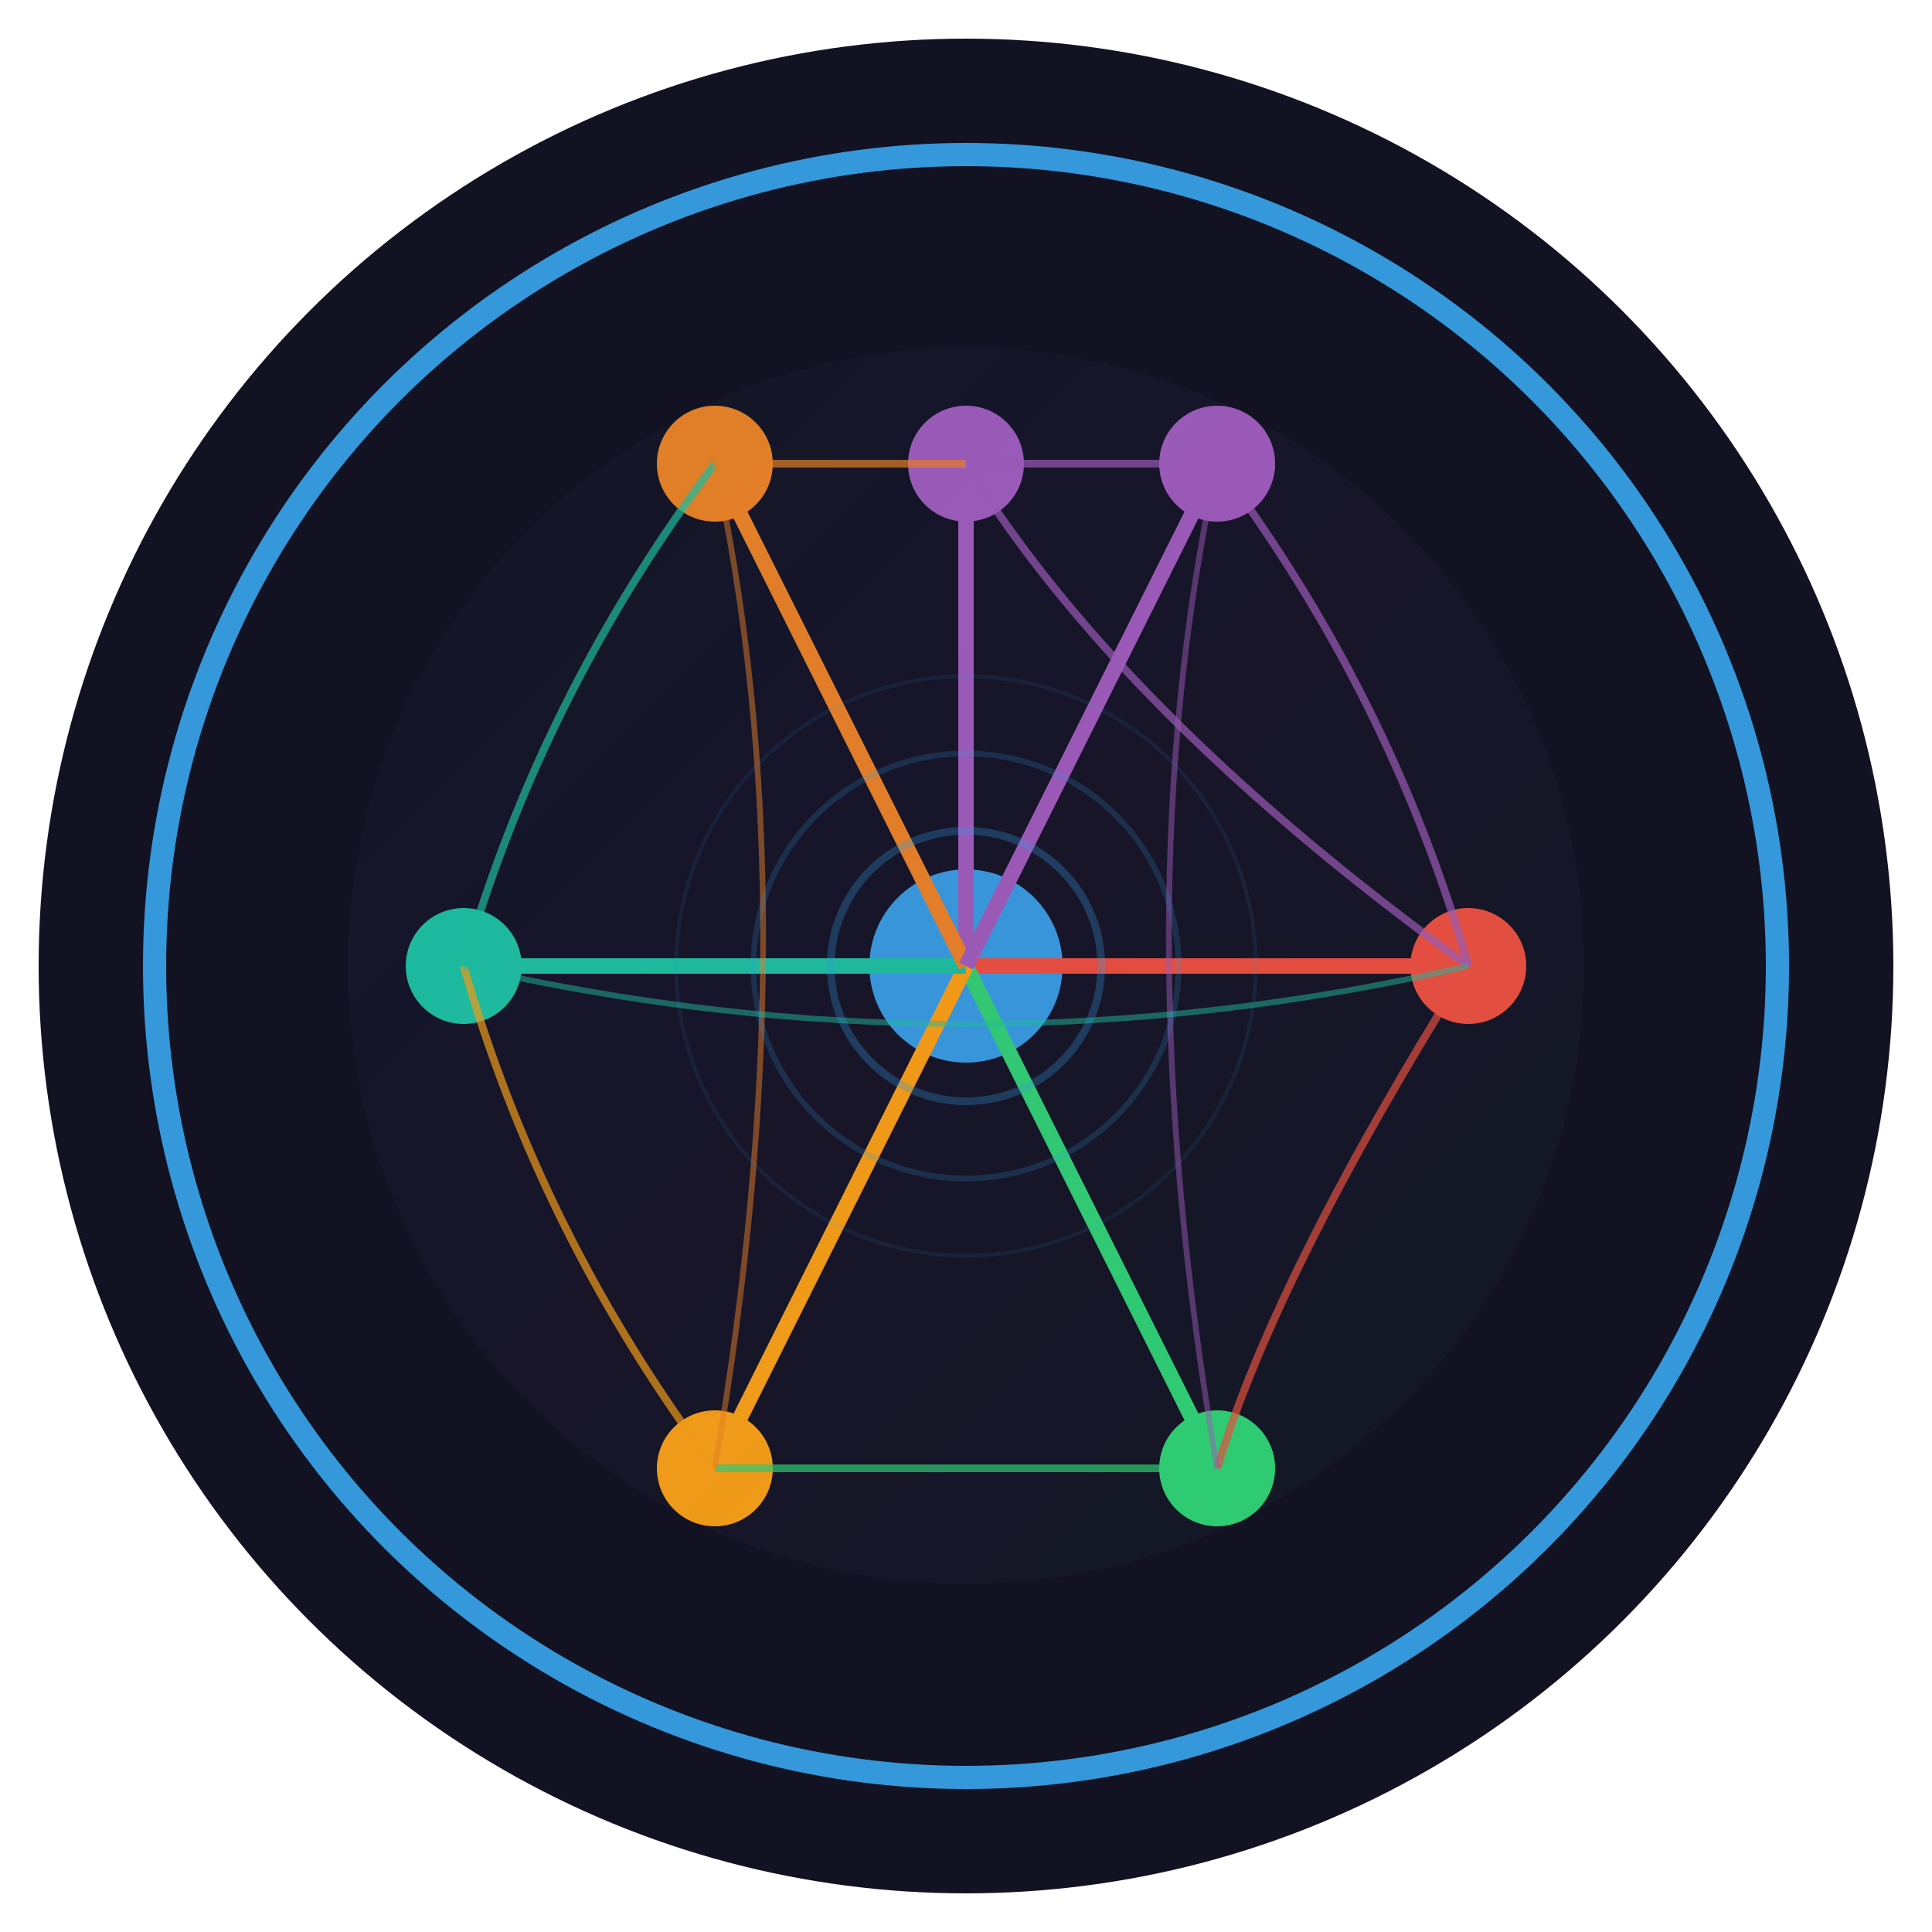 <svg xmlns="http://www.w3.org/2000/svg" viewBox="0 0 500 500" width="300" height="300">
  <!-- Background circle -->
  <circle cx="250" cy="250" r="240" fill="#121222" />
  
  <!-- Outer ring representing the loom -->
  <circle cx="250" cy="250" r="210" fill="none" stroke="#3498db" stroke-width="6" />
  
  <!-- Neural network/loom thread pattern -->
  <!-- Central hub -->
  <circle cx="250" cy="250" r="25" fill="#3498db" />
  
  <!-- Thread nodes representing different AI technologies -->
  <circle cx="250" cy="120" r="15" fill="#9b59b6" /> <!-- LLM node -->
  <circle cx="380" cy="250" r="15" fill="#e74c3c" /> <!-- Image Gen node -->
  <circle cx="315" cy="380" r="15" fill="#2ecc71" /> <!-- TTS node -->
  <circle cx="185" cy="380" r="15" fill="#f39c12" /> <!-- STT node -->
  <circle cx="120" cy="250" r="15" fill="#1abc9c" /> <!-- RAG node -->
  <circle cx="185" cy="120" r="15" fill="#e67e22" /> <!-- Future node -->
  <circle cx="315" cy="120" r="15" fill="#9b59b6" /> <!-- Future node -->
  
  <!-- Connecting threads -->
  <!-- Main threads from center to each node -->
  <line x1="250" y1="250" x2="250" y2="120" stroke="#9b59b6" stroke-width="4" />
  <line x1="250" y1="250" x2="380" y2="250" stroke="#e74c3c" stroke-width="4" />
  <line x1="250" y1="250" x2="315" y2="380" stroke="#2ecc71" stroke-width="4" />
  <line x1="250" y1="250" x2="185" y2="380" stroke="#f39c12" stroke-width="4" />
  <line x1="250" y1="250" x2="120" y2="250" stroke="#1abc9c" stroke-width="4" />
  <line x1="250" y1="250" x2="185" y2="120" stroke="#e67e22" stroke-width="4" />
  <line x1="250" y1="250" x2="315" y2="120" stroke="#9b59b6" stroke-width="4" />
  
  <!-- Interconnecting threads between nodes -->
  <path d="M250,120 Q290,185 380,250" fill="none" stroke="#9b59b6" stroke-width="2" stroke-opacity="0.7" />
  <path d="M380,250 Q330,330 315,380" fill="none" stroke="#e74c3c" stroke-width="2" stroke-opacity="0.7" />
  <path d="M315,380 Q250,380 185,380" fill="none" stroke="#2ecc71" stroke-width="2" stroke-opacity="0.7" />
  <path d="M185,380 Q140,320 120,250" fill="none" stroke="#f39c12" stroke-width="2" stroke-opacity="0.7" />
  <path d="M120,250 Q140,180 185,120" fill="none" stroke="#1abc9c" stroke-width="2" stroke-opacity="0.7" />
  <path d="M185,120 Q250,120 250,120" fill="none" stroke="#e67e22" stroke-width="2" stroke-opacity="0.7" />
  <path d="M250,120 Q290,120 315,120" fill="none" stroke="#9b59b6" stroke-width="2" stroke-opacity="0.7" />
  <path d="M315,120 Q360,180 380,250" fill="none" stroke="#9b59b6" stroke-width="2" stroke-opacity="0.7" />
  
  <!-- Additional neural connections -->
  <path d="M185,120 Q210,235 185,380" fill="none" stroke="#e67e22" stroke-width="1.5" stroke-opacity="0.5" />
  <path d="M315,120 Q290,235 315,380" fill="none" stroke="#9b59b6" stroke-width="1.5" stroke-opacity="0.5" />
  <path d="M120,250 Q250,280 380,250" fill="none" stroke="#1abc9c" stroke-width="1.5" stroke-opacity="0.5" />
  
  <!-- Animated gradient effects - note: these won't animate in static SVG but show the intent -->
  <linearGradient id="gradient1" x1="0%" y1="0%" x2="100%" y2="100%">
    <stop offset="0%" stop-color="#3498db" stop-opacity="0.2" />
    <stop offset="50%" stop-color="#9b59b6" stop-opacity="0.3" />
    <stop offset="100%" stop-color="#2ecc71" stop-opacity="0.2" />
  </linearGradient>
  
  <!-- Overlays to create depth -->
  <circle cx="250" cy="250" r="160" fill="url(#gradient1)" fill-opacity="0.15" />
  
  <!-- Light pulse effects -->
  <circle cx="250" cy="250" r="35" fill="none" stroke="#3498db" stroke-width="2" stroke-opacity="0.3" />
  <circle cx="250" cy="250" r="55" fill="none" stroke="#3498db" stroke-width="1.5" stroke-opacity="0.2" />
  <circle cx="250" cy="250" r="75" fill="none" stroke="#3498db" stroke-width="1" stroke-opacity="0.1" />
</svg>
